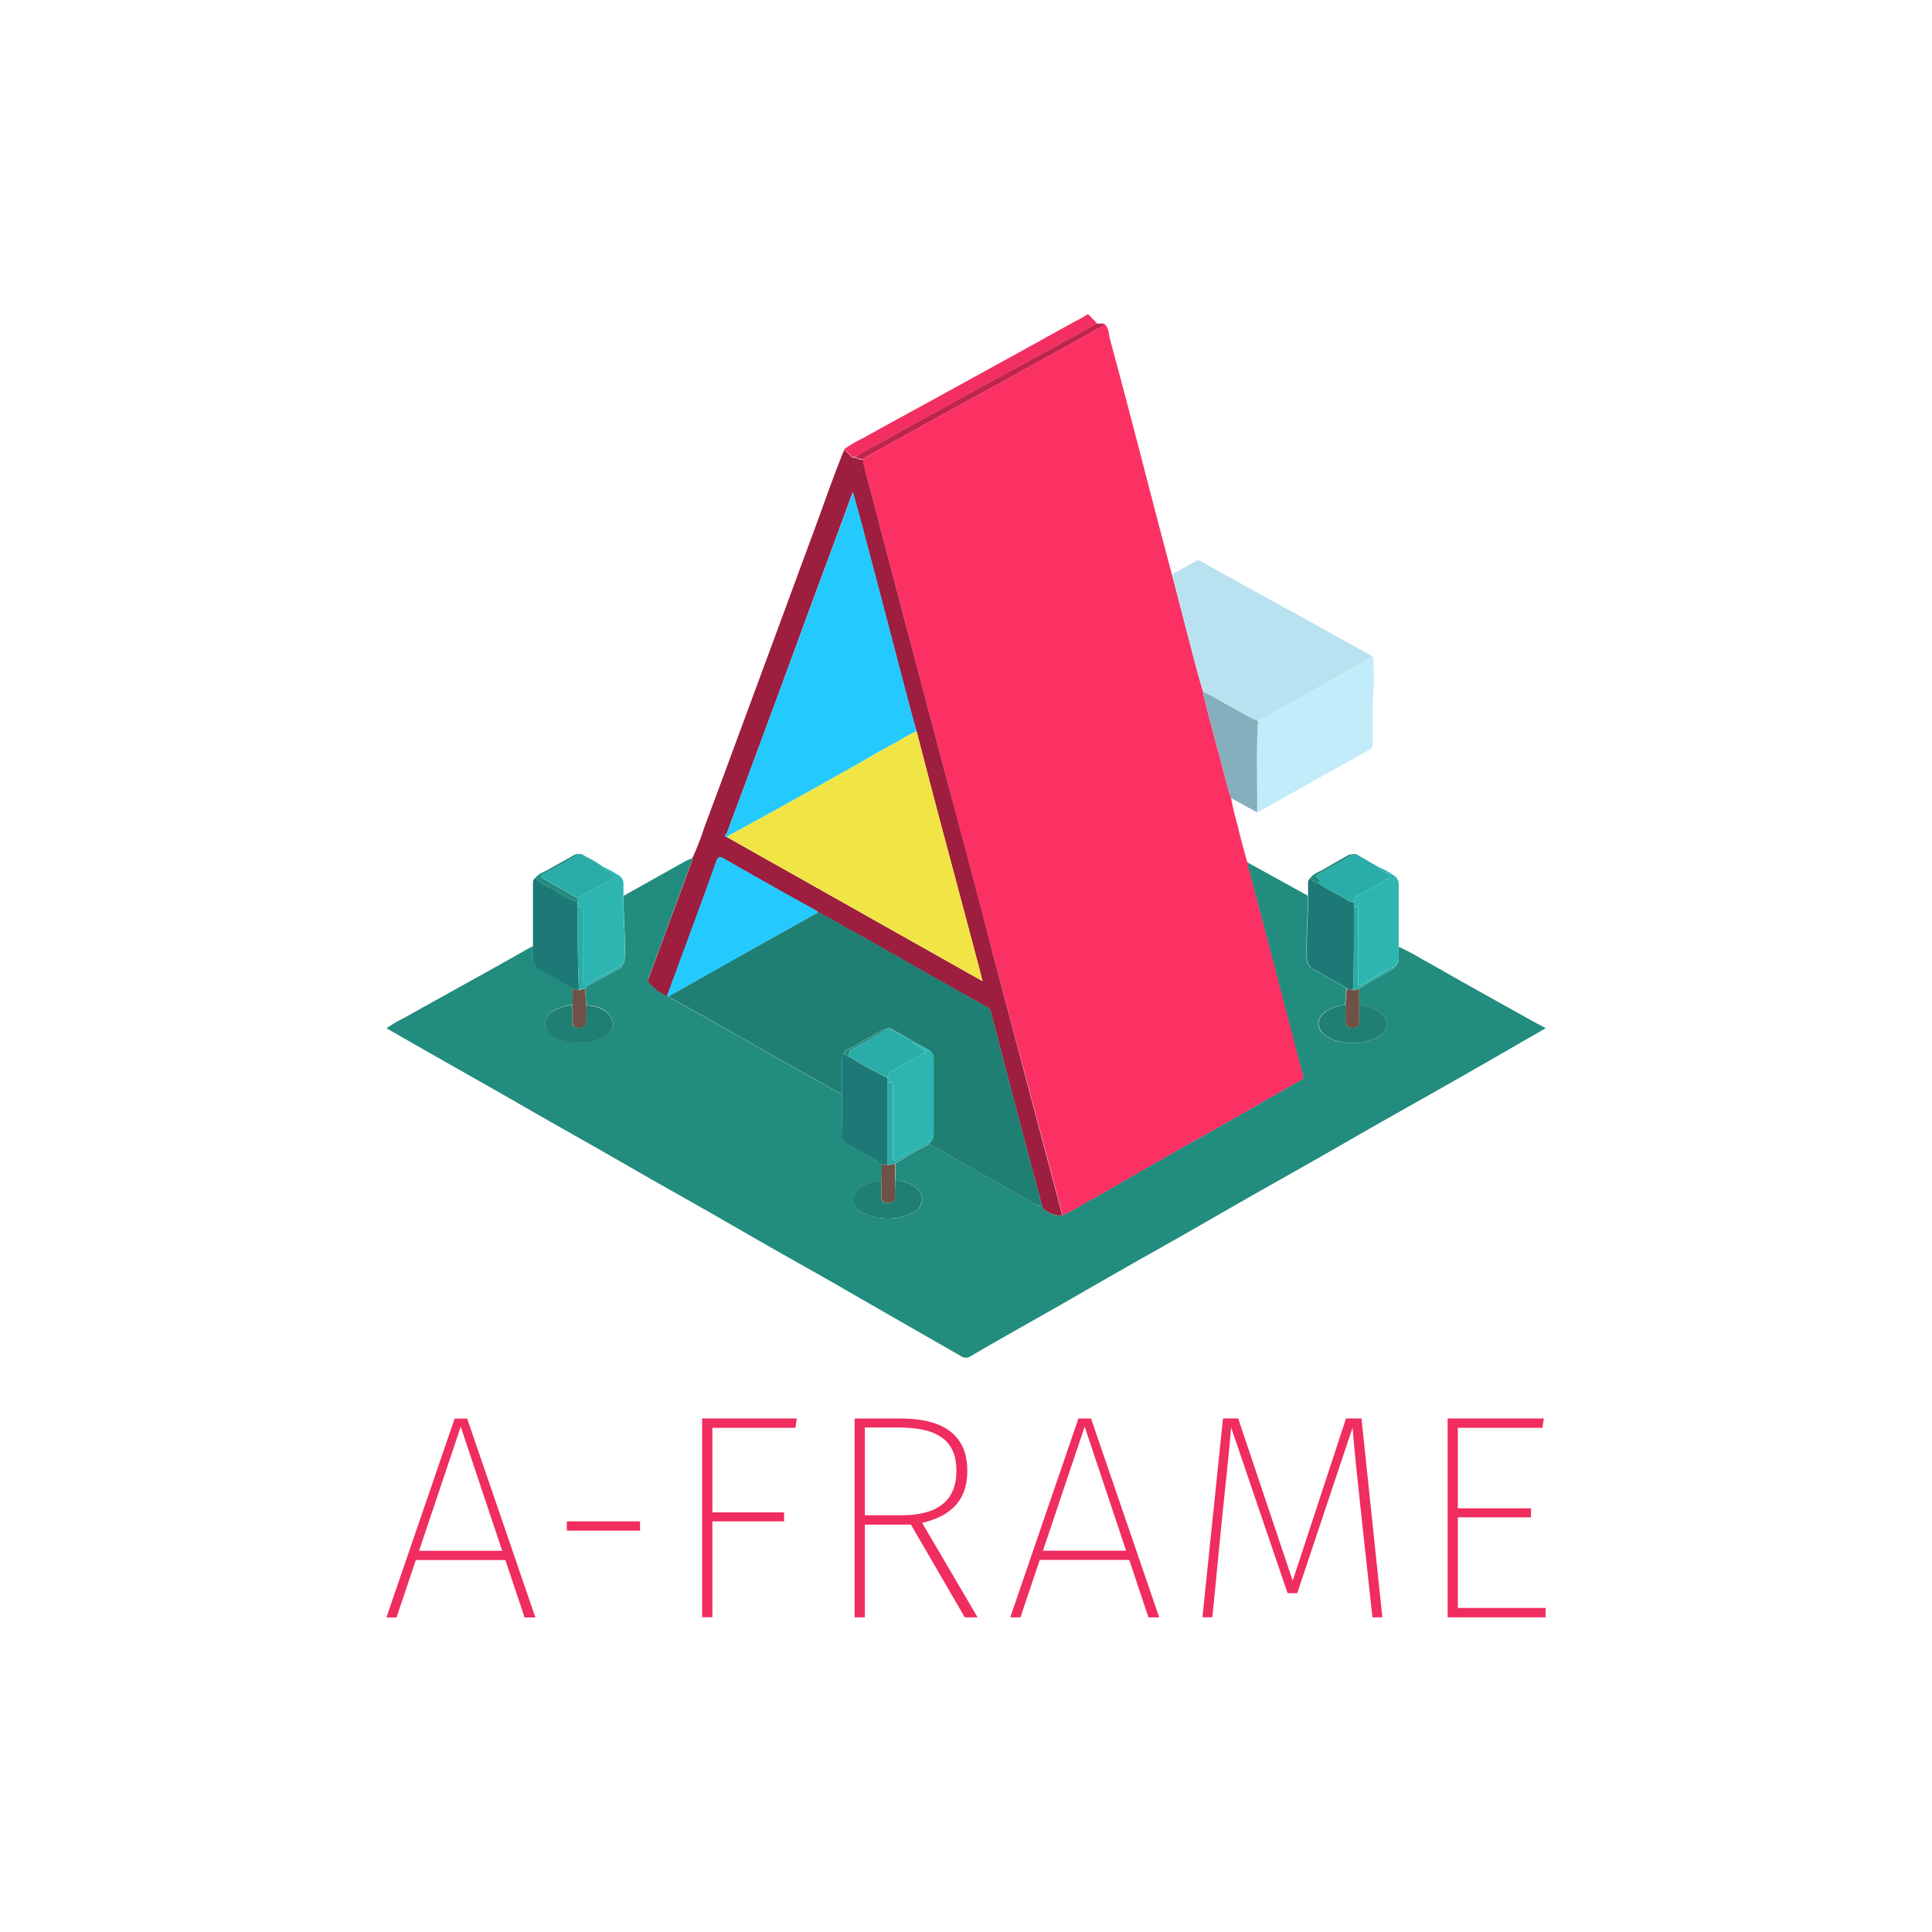 <svg id="Layer_1" data-name="Layer 1" xmlns="http://www.w3.org/2000/svg" viewBox="0 0 500 500"><title>A-Frame</title><path d="M399.17,369.52H377.29v20.82h18.94v2.34H377.29v23.46H400v2.42H374.65V367.09h24.9Zm-41.42,49.05h-2.56l-2.8-25.66c-.9-8.45-2-18.48-2.34-23.46l-14.33,42.86h-2.5l-14.61-42.89c-.31,4.45-1.44,14.72-2.28,22.87l-2.57,26.26h-2.57l5.32-51.46h3.93l14.11,42,13.8-42h4Zm-65.5-14.87H269.09l-5,14.87h-2.64l17.65-51.47h3.25L300,418.57h-2.79Zm-.82-2.42-10.72-32.07-10.79,32.11h21.51Zm-55.68-6.71H223.82v24h-2.64V367.1h11.7c12.07,0,17.46,4.83,17.46,13.59,0,7.92-4.6,11.77-11.69,13.43L253,418.57h-3.31Zm-2.34-2.42c8.9,0,14.11-3.54,14.11-11.46,0-7.25-4-11.25-14.87-11.25h-8.83v22.71Zm-27.55-22.63h-21.5V391.4h18.56v2.33H184.36v24.82h-2.65V367.09h24.5ZM146.7,393.73h18.94v2.41H146.7Zm-15.91,10H107.62l-5,14.87H100l17.66-51.47h3.24l17.66,51.47h-2.8Zm-.83-2.42-10.72-32.07-10.79,32.11H130Z" fill="#ef2d5e"/><path d="M318.6,206.54a73,73,0,0,0,1.71,7.12c.67,3.06,1.57,6.08,2.37,9.11a2,2,0,0,0,.28.45,1.58,1.58,0,0,0,0,.53q3.4,12.92,6.82,25.83c2.51,9.56,5,19.12,7.5,28.66.2.74.1,1-.53,1.35-1.48.77-2.92,1.62-4.38,2.45-4.93,2.82-9.84,5.66-14.78,8.47-3.59,2.05-7.22,4.05-10.82,6.09L292,305.06c-3.67,2.1-7.31,4.24-11,6.26a40.06,40.06,0,0,1-5.92,3.17,1.51,1.51,0,0,1-.19-.35l-9.27-34.92Q261.28,263.11,257,247q-6.09-23-12.16-45.93-4.29-16.23-8.59-32.47-5.24-19.86-10.45-39.73c-.88-3.36-2-6.68-2.56-10.11q9.66-5.38,19.34-10.75c4.82-2.66,9.66-5.28,14.48-7.93q10.11-5.57,20.2-11.17c2.93-1.62,5.85-3.27,8.77-4.91,1,1.15.93,2.66,1.29,4,2.09,7.65,4.1,15.31,6.11,23,1.76,6.7,3.48,13.41,5.23,20.11q2.29,8.78,4.62,17.55c.13.46.26.91.38,1.38,1.93,7.41,3.84,14.82,5.79,22.23.59,2.28,1.27,4.54,1.91,6.81a4,4,0,0,0,.08.78c1.22,4.67,2.39,9.37,3.68,14C316.32,198.08,317.19,202.38,318.6,206.54Z" fill="#fb3164"/><path d="M275,314.49a40.06,40.06,0,0,0,5.92-3.17c3.71-2,7.35-4.16,11-6.26l14.79-8.46c3.6-2,7.23-4,10.82-6.09,4.94-2.81,9.85-5.65,14.78-8.47,1.46-.83,2.9-1.68,4.38-2.45.63-.34.73-.61.53-1.35-2.53-9.54-5-19.1-7.5-28.66q-3.39-12.92-6.82-25.83a1.58,1.58,0,0,1,0-.53l15.55,8.58c0,.36,0,.72,0,1.07,0,5-.45,9.92-.28,14.88a3.22,3.22,0,0,0,1.81,3.17,21.67,21.67,0,0,1,2.1,1.18c2.07,1.31,4.4,2.19,6.34,3.72-.11,1.43-.21,2.85-.32,4.28a11.1,11.1,0,0,0-4.82,1.53c-2.86,1.83-2.8,4.71,0,6.59a11.56,11.56,0,0,0,6.4,1.66A12,12,0,0,0,357.2,268a3.5,3.5,0,0,0,.46-5.56,9.59,9.59,0,0,0-5.89-2.3c0-1.43,0-2.85,0-4.28,2.37-1.6,4.93-2.9,7.41-4.32.65-.38,1.43-.58,1.73-1.39h0a.56.56,0,0,0,.53-.54,1.75,1.75,0,0,0,.56-1.41c0-1.05,0-2.1,0-3.15a50,50,0,0,1,5.88,3.11c3.42,1.83,6.75,3.81,10.13,5.7q9.15,5.13,18.32,10.23c1.15.64,2.33,1.26,3.71,2-1.87,1.09-3.54,2.08-5.22,3Q384.64,275,374.5,280.75c-5.5,3.13-11,6.21-16.51,9.33-6.16,3.51-12.29,7.05-18.44,10.55-5.3,3-10.61,6-15.91,9-6.19,3.53-12.36,7.09-18.55,10.62-4.84,2.75-9.7,5.46-14.53,8.22-5.38,3.06-10.73,6.17-16.11,9.24-4.17,2.38-8.37,4.74-12.54,7.12-3.56,2-7.13,4.05-10.65,6.13a2.26,2.26,0,0,1-2.57,0c-5.67-3.27-11.36-6.5-17-9.75-6-3.41-11.88-6.85-17.84-10.25-4.83-2.75-9.7-5.46-14.53-8.22-5.38-3.06-10.73-6.17-16.1-9.24-4.84-2.76-9.69-5.48-14.53-8.23s-9.5-5.46-14.26-8.17c-4.21-2.4-8.45-4.78-12.66-7.18-4.76-2.71-9.5-5.45-14.26-8.17l-12.67-7.18c-4.91-2.79-9.81-5.59-14.8-8.44a28.65,28.65,0,0,1,4.4-2.62c7.54-4.22,15.11-8.39,22.66-12.6,3.38-1.88,6.75-3.8,10.12-5.69a6.17,6.17,0,0,1,.75-.3,12.63,12.63,0,0,1,0,1.74c-.33,2.52.9,3.93,3.08,5,2.47,1.21,4.8,2.71,7.19,4.09,0,1.43,0,2.86-.07,4.29a11.84,11.84,0,0,0-4.95,1.57,3.7,3.7,0,0,0-2.13,3.34,4.08,4.08,0,0,0,2.2,3.31,11.37,11.37,0,0,0,6.3,1.56,11.78,11.78,0,0,0,7.17-1.78c2.07-1.45,2.52-3.4,1-5.37s-3.72-2.32-6-2.6c-.11-1.43-.21-2.87-.32-4.3a4.28,4.28,0,0,1,1.4-1l7.27-4c.49-.27.94-.55,1-1.17.64-.53.54-1.27.57-2,.19-5.26-.35-10.51-.28-15.77q7.89-4.42,15.79-8.85c.61-.34,1.29-.58,1.93-.87a2.83,2.83,0,0,1-.08.78q-5.59,15.15-11.22,30.26c-.15.39-.2.62.1.94a12.23,12.23,0,0,0,4.74,3.56l.29.27q5.55,3.1,11.11,6.23,8.82,5,17.63,10l16.24,9.13c0,3.27,0,6.54,0,9.81a3.21,3.21,0,0,0,1.76,3.2c1.26.68,2.52,1.36,3.73,2.12,1.58,1,3.38,1.64,4.77,2.93,0,1.34,0,2.67-.05,4a15.45,15.45,0,0,0-4.93,1.62,4,4,0,0,0-2.23,3.41,3.8,3.8,0,0,0,2.38,3.47,14,14,0,0,0,13-.06,3.85,3.85,0,0,0,2.3-3.35c.1-1.68-1-2.68-2.25-3.54a12.39,12.39,0,0,0-4.68-1.52c0-1.43,0-2.86,0-4.3,2.77-1.76,5.65-3.37,8.57-4.88a29.78,29.78,0,0,1,5.09,2.68c6.43,3.62,12.8,7.32,19.26,10.89,1.61.89,3.05,2.25,5.06,2.3C270.09,313.43,273.25,315,275,314.49Z" fill="#228c7e"/><path d="M275,314.49c-1.77.47-4.93-1.06-5.39-2.44-.75-3.42-1.76-6.77-2.66-10.15Q261.66,282,256.46,262a2.09,2.09,0,0,0-1.16-1.47c-2.42-1.33-4.82-2.66-7.22-4q-8.12-4.57-16.23-9.18c-3.94-2.23-7.84-4.53-11.83-6.68-2.77-1.5-5.39-3.26-8.31-4.5-.16-.49-.66-.54-1-.75-2.52-1.41-5.07-2.78-7.58-4.2-5.3-3-10.6-6-15.85-9-1.08-.63-1.51-.28-1.85.66-1.05,2.91-2.08,5.83-3.14,8.74q-4.8,13.08-9.63,26.15a12.23,12.23,0,0,1-4.74-3.56c-.3-.32-.25-.55-.1-.94q5.63-15.12,11.22-30.26a2.83,2.83,0,0,0,.08-.78,72.61,72.61,0,0,0,3.12-8q4.08-10.92,8.11-21.85l10.25-27.75q5.12-13.89,10.24-27.76c2.52-6.82,4.87-13.71,7.63-20.44.48.44,1,.88,1.43,1.33s.82.92,1.54.63a2.43,2.43,0,0,0,1.85.52c.6,3.43,1.68,6.75,2.56,10.11q5.19,19.88,10.45,39.73,4.29,16.24,8.59,32.47Q251,224,257,247q4.26,16.1,8.54,32.21l9.27,34.92A1.51,1.51,0,0,0,275,314.49Zm-86.74-97.77,66,37.2c-.58-2.23-1.05-4.08-1.54-5.94q-3.28-12.36-6.59-24.74-2.38-8.93-4.74-17.85-2.12-8-4.19-16.1c-.61-2.18-1.25-4.35-1.83-6.55q-3.31-12.6-6.61-25.22-2.76-10.52-5.54-21c-.79-3-1.63-6-2.52-9.19-.7,1.91-1.29,3.54-1.9,5.18q-4.57,12.41-9.17,24.81L200.57,182l-9.18,24.81c-1.08,2.91-2.22,5.79-3.23,8.72C188.07,215.74,187.06,216.47,188.28,216.72Z" fill="#9d1e3e"/><path d="M311.38,179.06c-.64-2.27-1.32-4.53-1.91-6.81-2-7.41-3.86-14.82-5.79-22.23-.12-.47-.25-.92-.38-1.38,2-1.11,4.08-2.18,6.06-3.37a1.15,1.15,0,0,1,1.32-.07q7.05,3.93,14.1,7.84c3.85,2.14,7.72,4.23,11.58,6.36l18.87,10.48a5.84,5.84,0,0,1-.64.47c-4.79,2.71-9.57,5.43-14.36,8.11s-9.77,5.43-14.65,8.15c-2.53-1-4.75-2.59-7.16-3.81S313.86,180.05,311.38,179.06Z" fill="#b9e2f0"/><path d="M325.58,186.61c4.88-2.72,9.77-5.42,14.65-8.15s9.57-5.4,14.36-8.11a5.84,5.84,0,0,0,.64-.47c.42.36.25.84.25,1.26,0,2.56.19,5.13,0,7.67-.4,4.61-.13,9.22-.22,13.83a1.37,1.37,0,0,1-.8,1.37q-12.4,6.9-24.78,13.86-2.14,1.2-4.31,2.38C325.45,202.37,325.06,194.48,325.58,186.61Z" fill="#c2ecf9"/><path d="M348.5,255.82c-1.94-1.53-4.27-2.41-6.34-3.72a21.67,21.67,0,0,0-2.1-1.18,3.22,3.22,0,0,1-1.81-3.17c-.17-5,.28-9.92.28-14.88,0-.35,0-.71,0-1.07,0-1.05,0-2.1,0-3.15a1.7,1.7,0,0,1,.54-1.4,3.24,3.24,0,0,0,2.16,1.35c2.2,1.53,4.63,2.67,6.95,4a3.75,3.75,0,0,0,2.19.9c0,.43,0,.87.05,1.31-.07,7.16.07,14.32-.27,21.48Z" fill="#1c7976"/><path d="M148.2,255.81c-2.39-1.38-4.72-2.88-7.19-4.09-2.18-1.06-3.41-2.47-3.08-5a12.63,12.63,0,0,0,0-1.74q0-8,0-15.91c0-.67-.06-1.34.54-1.83,1.12,1.36,2.78,1.88,4.24,2.71,2.2,1.24,4.25,2.78,6.72,3.51l.12,1.32c-.11,7.16,0,14.32.27,21.48A4.14,4.14,0,0,1,148.2,255.81Z" fill="#1c7976"/><path d="M149.56,234.79l-.12-1.32c0-.36,0-.73,0-1.09l9.06-4.93c1-.56.76-1-.11-1.42s-2-.68-2.43-1.74a23.44,23.44,0,0,1,4.39,2.42,2.38,2.38,0,0,1,1,2.08c0,1,0,2,0,3.06-.07,5.26.47,10.51.28,15.77,0,.71.07,1.45-.57,2-3,1.66-5.93,3.34-8.9,5-1.22.67-1.31.61-1.31-.78,0-5.92,0-11.84,0-17.75C150.9,235,150.64,234.54,149.56,234.79Z" fill="#2db6b1"/><path d="M350.41,234.79c0-.44,0-.88-.05-1.31a1.53,1.53,0,0,1,.94-1.6c2.57-1.41,5.11-2.89,7.66-4.35.33-.19.87-.23.86-.71s-.5-.57-.84-.78c-.85-.52-2-.69-2.41-1.75a22.35,22.35,0,0,1,4.41,2.45,2.76,2.76,0,0,1,1,2.51q0,7.89,0,15.79c0,1.05,0,2.1,0,3.15a1.75,1.75,0,0,1-.56,1.41l-.53.54h0a6.5,6.5,0,0,0-2.06.93c-2.1,1.19-4.18,2.41-6.26,3.62-.69.41-1.11.5-1.11-.57,0-6.12,0-12.24.07-18.37C351.53,234.66,351.24,234.59,350.41,234.79Z" fill="#2db6b1"/><path d="M325.58,186.61c-.52,7.87-.13,15.76-.24,23.64l-6.74-3.71c-1.41-4.16-2.28-8.46-3.46-12.68-1.29-4.65-2.46-9.35-3.68-14a4,4,0,0,1-.08-.78c2.48,1,4.67,2.54,7,3.74S323.05,185.61,325.58,186.61Z" fill="#86afbd"/><path d="M221.41,118.25c-.72.29-1.11-.2-1.54-.63s-1-.89-1.43-1.33a29.42,29.42,0,0,1,4.93-2.91c5.79-3.24,11.63-6.4,17.45-9.59q10.92-6,21.83-12c5.09-2.8,10.17-5.63,15.25-8.44a28.6,28.6,0,0,0,3-1.66c.53-.39.78-.39,1.18.07.59.66,1.22,1.29,1.84,1.94L267.18,92.9q-8.64,4.74-17.3,9.48c-6.82,3.75-13.65,7.48-20.44,11.3C226.76,115.19,224,116.49,221.41,118.25Z" fill="#f32f61"/><path d="M356.57,224.29c.46,1.06,1.56,1.23,2.41,1.75.34.21.83.32.84.78s-.53.52-.86.71c-2.55,1.46-5.09,2.94-7.66,4.35a1.53,1.53,0,0,0-.94,1.6,3.75,3.75,0,0,1-2.19-.9c-2.32-1.31-4.75-2.45-6.95-4,.14-.36.75-.71.13-1.11-1.33-.85-.38-1.15.33-1.55,2.82-1.6,5.71-3.08,8.42-4.87a1.63,1.63,0,0,1,1.49.35C353.26,222.35,354.91,223.33,356.57,224.29Z" fill="#2aada9"/><path d="M156,224.29c.47,1.06,1.55,1.28,2.43,1.74s1.14.86.11,1.42l-9.06,4.93c-2.71-1.54-5.43-3.07-8.12-4.63-.47-.27-1.32-.28-1.25-1s.85-.7,1.34-1l8.37-4.73c.79-.12,1.33.41,1.95.74A28.15,28.15,0,0,1,156,224.29Z" fill="#2aada9"/><path d="M221.41,118.25c2.54-1.76,5.35-3.06,8-4.57,6.79-3.82,13.62-7.55,20.44-11.3q8.64-4.75,17.3-9.48l16.71-9.17c.71.17,1.5-.26,2.16.28-2.92,1.64-5.84,3.29-8.77,4.91q-10.09,5.6-20.2,11.17c-4.82,2.65-9.66,5.27-14.48,7.93q-9.67,5.36-19.34,10.75A2.43,2.43,0,0,1,221.41,118.25Z" fill="#bf244c"/><path d="M149.8,221.05l-8.37,4.73c-.49.28-1.28.37-1.34,1s.78.72,1.25,1c2.69,1.56,5.41,3.09,8.12,4.63,0,.36,0,.73,0,1.09-2.47-.73-4.52-2.27-6.72-3.51-1.46-.83-3.12-1.35-4.24-2.71.88-1.22,2.32-1.61,3.54-2.31,2.08-1.2,4.18-2.37,6.29-3.53A2,2,0,0,1,149.8,221.05Z" fill="#228c7e"/><path d="M350.1,221.07c-2.71,1.79-5.6,3.27-8.42,4.87-.71.4-1.66.7-.33,1.55.62.4,0,.75-.13,1.11a3.24,3.24,0,0,1-2.16-1.35c.89-1.22,2.32-1.6,3.53-2.31,2.15-1.25,4.3-2.49,6.47-3.7A3.43,3.43,0,0,1,350.1,221.07Z" fill="#228c7e"/><path d="M211.71,236.1c2.92,1.24,5.54,3,8.31,4.5,4,2.15,7.89,4.45,11.83,6.68q8.11,4.59,16.23,9.18c2.4,1.36,4.8,2.69,7.22,4a2.09,2.09,0,0,1,1.16,1.47q5.21,20,10.51,39.95c.9,3.38,1.91,6.73,2.66,10.15-2-.05-3.45-1.41-5.06-2.3-6.46-3.57-12.83-7.27-19.26-10.89a29.78,29.78,0,0,0-5.09-2.68c.21-.32.69-.38.76-.82a2.83,2.83,0,0,0,.64-1.73c0-6.5,0-13,0-19.51a2.68,2.68,0,0,0-1.27-2.39c-1.34-.8-2.74-1.5-4.11-2.25-1.7-1-3.38-2-5.09-2.89-.57-.31-1.18-.68-1.88-.27a7.06,7.06,0,0,0-1.12.39c-2.55,1.43-5.1,2.86-7.63,4.34-.77.44-1.85.57-2.06,1.71a2.26,2.26,0,0,0-.53,1.85c0,2.88,0,5.77,0,8.65l-16.24-9.13q-8.82-5-17.63-10-5.55-3.14-11.11-6.23,9.17-5.17,18.33-10.35Q201.48,241.83,211.71,236.1Z" fill="#1f7f73"/><path d="M211.71,236.1q-10.23,5.75-20.46,11.49-9.18,5.16-18.33,10.35l-.29-.27q4.81-13.08,9.63-26.15c1.06-2.91,2.09-5.83,3.14-8.74.34-.94.77-1.29,1.85-.66,5.25,3.06,10.55,6,15.85,9,2.51,1.42,5.06,2.79,7.58,4.2C211.05,235.56,211.55,235.61,211.71,236.1Z" fill="#24c9fe"/><path d="M217.9,283.26c0-2.88,0-5.77,0-8.65a2.26,2.26,0,0,1,.53-1.85c.36.19.64.52,1.08.53A114.51,114.51,0,0,0,229.74,279l0,1.3V301.5c-.57.2-1.09-.13-1.64-.18-1.39-1.29-3.19-1.93-4.77-2.93-1.21-.76-2.47-1.44-3.73-2.12a3.21,3.21,0,0,1-1.76-3.2C217.94,289.8,217.91,286.53,217.9,283.26Z" fill="#1c7976"/><path d="M231.69,305.36a12.39,12.39,0,0,1,4.68,1.52c1.28.86,2.35,1.86,2.25,3.54a3.85,3.85,0,0,1-2.3,3.35,14,14,0,0,1-13,.06,3.8,3.8,0,0,1-2.38-3.47,4,4,0,0,1,2.23-3.41,15.45,15.45,0,0,1,4.93-1.62c0,1.42.06,2.85,0,4.27,0,1.19.46,1.72,1.66,1.67s1.92-.26,1.87-1.64S231.68,306.79,231.69,305.36Z" fill="#1f7f73"/><path d="M351.77,260.13a9.59,9.59,0,0,1,5.89,2.3,3.5,3.5,0,0,1-.46,5.56,12,12,0,0,1-7.41,1.89,11.56,11.56,0,0,1-6.4-1.66c-2.83-1.88-2.89-4.76,0-6.59a11.1,11.1,0,0,1,4.82-1.53c0,1.42.05,2.85,0,4.27s1,1.56,1.88,1.6,1.72-.3,1.65-1.57S351.76,261.55,351.77,260.13Z" fill="#1f7f73"/><path d="M151.73,260.13c2.25.28,4.48.69,6,2.6s1.09,3.92-1,5.37a11.78,11.78,0,0,1-7.17,1.78,11.37,11.37,0,0,1-6.3-1.56,4.08,4.08,0,0,1-2.2-3.31,3.7,3.7,0,0,1,2.13-3.34,11.84,11.84,0,0,1,4.95-1.57c0,1.33.12,2.68,0,4s.46,1.84,1.63,1.89,1.88-.63,1.9-2S151.71,261.42,151.73,260.13Z" fill="#1f7f73"/><path d="M229.79,301.5V280.28c.94-.46,1.33-.14,1.32.87,0,1.7,0,3.41,0,5.11,0,4.35,0,8.7,0,13.05,0,.92.19,1.31,1.14.7a27.55,27.55,0,0,1,2.79-1.6c2-1,3.73-2.5,5.95-3.05-.07.44-.55.5-.76.82-2.92,1.51-5.8,3.12-8.57,4.88A3,3,0,0,1,229.79,301.5Z" fill="#2aada9"/><path d="M149.56,234.79c1.08-.25,1.34.22,1.33,1.27,0,5.91,0,11.83,0,17.75,0,1.39.09,1.45,1.31.78,3-1.65,5.94-3.33,8.9-5-.06.62-.51.9-1,1.17l-7.27,4a4.28,4.28,0,0,0-1.4,1l-1.58.44C149.52,249.11,149.45,242,149.56,234.79Z" fill="#2aada9"/><path d="M229.79,301.5a3,3,0,0,0,1.86-.44c0,1.44,0,2.87,0,4.3s-.08,2.85,0,4.27-.78,1.6-1.87,1.64-1.7-.48-1.66-1.67c0-1.42,0-2.85,0-4.27s0-2.67.05-4C228.7,301.37,229.22,301.7,229.79,301.5Z" fill="#6f5146"/><path d="M149.83,256.27l1.58-.44c.11,1.43.21,2.87.32,4.3s0,2.58,0,3.87-.65,2.05-1.9,2-1.73-.61-1.63-1.89,0-2.67,0-4,0-2.86.07-4.29A4.14,4.14,0,0,0,149.83,256.27Z" fill="#6f5146"/><path d="M351.77,260.13c0,1.42-.1,2.85,0,4.27S351,266,350.1,266s-1.89-.29-1.88-1.6,0-2.85,0-4.27.21-2.85.32-4.28l1.64.45,1.59-.42C351.74,257.28,351.76,258.7,351.77,260.13Z" fill="#6f5146"/><path d="M351.73,255.85l-1.59.42c.34-7.16.2-14.32.27-21.48.83-.2,1.12-.13,1.1,1-.1,6.13,0,12.25-.07,18.37,0,1.07.42,1,1.11.57,2.08-1.21,4.16-2.43,6.26-3.62a6.5,6.5,0,0,1,2.06-.93c-.3.81-1.08,1-1.73,1.39C356.66,253,354.1,254.25,351.73,255.85Z" fill="#2aada9"/><path d="M360.87,250.14l.53-.54A.56.56,0,0,1,360.87,250.14Z" fill="#2aada9"/><path d="M237.25,189.29q2.08,8.06,4.19,16.1,2.34,8.93,4.74,17.85,3.3,12.38,6.59,24.74c.49,1.86,1,3.71,1.54,5.94l-66-37.2a.55.55,0,0,1,.3-.52c1.86-1,3.7-2,5.54-3q6.34-3.5,12.66-7,7.64-4.26,15.26-8.55c2.94-1.65,5.83-3.41,8.84-5C233,191.57,235,190.1,237.25,189.29Z" fill="#f1e546"/><path d="M237.25,189.29c-2.3.81-4.24,2.28-6.37,3.38-3,1.54-5.9,3.3-8.84,5q-7.62,4.29-15.26,8.55-6.32,3.53-12.66,7c-1.84,1-3.68,2-5.54,3a.55.55,0,0,0-.3.52c-1.22-.25-.21-1-.12-1.21,1-2.93,2.15-5.81,3.23-8.72L200.57,182l9.11-24.69q4.57-12.4,9.17-24.81c.61-1.64,1.2-3.27,1.9-5.18.89,3.22,1.73,6.2,2.52,9.19q2.79,10.51,5.54,21,3.31,12.61,6.61,25.22C236,184.94,236.64,187.11,237.25,189.29Z" fill="#24c9fe"/><path d="M241,295.36c-2.22.55-3.94,2.09-5.95,3.05a27.55,27.55,0,0,0-2.79,1.6c-1,.61-1.15.22-1.14-.7,0-4.35,0-8.7,0-13.05,0-1.7,0-3.41,0-5.11,0-1-.38-1.33-1.32-.87,0-.44,0-.87,0-1.31a1.65,1.65,0,0,1,1-1.8c2.67-1.45,5.31-3,7.95-4.47.29-.16.77-.2.73-.67s-.48-.36-.69-.57c-.78-.75-2.19-.69-2.55-2,1.37.75,2.77,1.45,4.11,2.25a2.68,2.68,0,0,1,1.27,2.39c0,6.5,0,13,0,19.51A2.83,2.83,0,0,1,241,295.36Z" fill="#2db6b1"/><path d="M236.22,269.48c.36,1.29,1.77,1.23,2.55,2,.21.21.66.22.69.57s-.44.51-.73.67c-2.64,1.5-5.28,3-7.95,4.47a1.65,1.65,0,0,0-1,1.8,114.51,114.51,0,0,1-10.22-5.68c.2-.67.3-1.35,1-1.76,2.17-1.16,4.3-2.38,6.43-3.61a5.38,5.38,0,0,0,2.25-1.6c.7-.41,1.31,0,1.88.27C232.84,267.52,234.52,268.51,236.22,269.48Z" fill="#2aada9"/><path d="M229.25,266.32a5.38,5.38,0,0,1-2.25,1.6c-2.13,1.23-4.26,2.45-6.43,3.61-.75.41-.85,1.09-1,1.76-.44,0-.72-.34-1.08-.53.21-1.14,1.29-1.27,2.06-1.71,2.53-1.48,5.08-2.91,7.63-4.34A7.06,7.06,0,0,1,229.25,266.32Z" fill="#228c7e"/></svg>